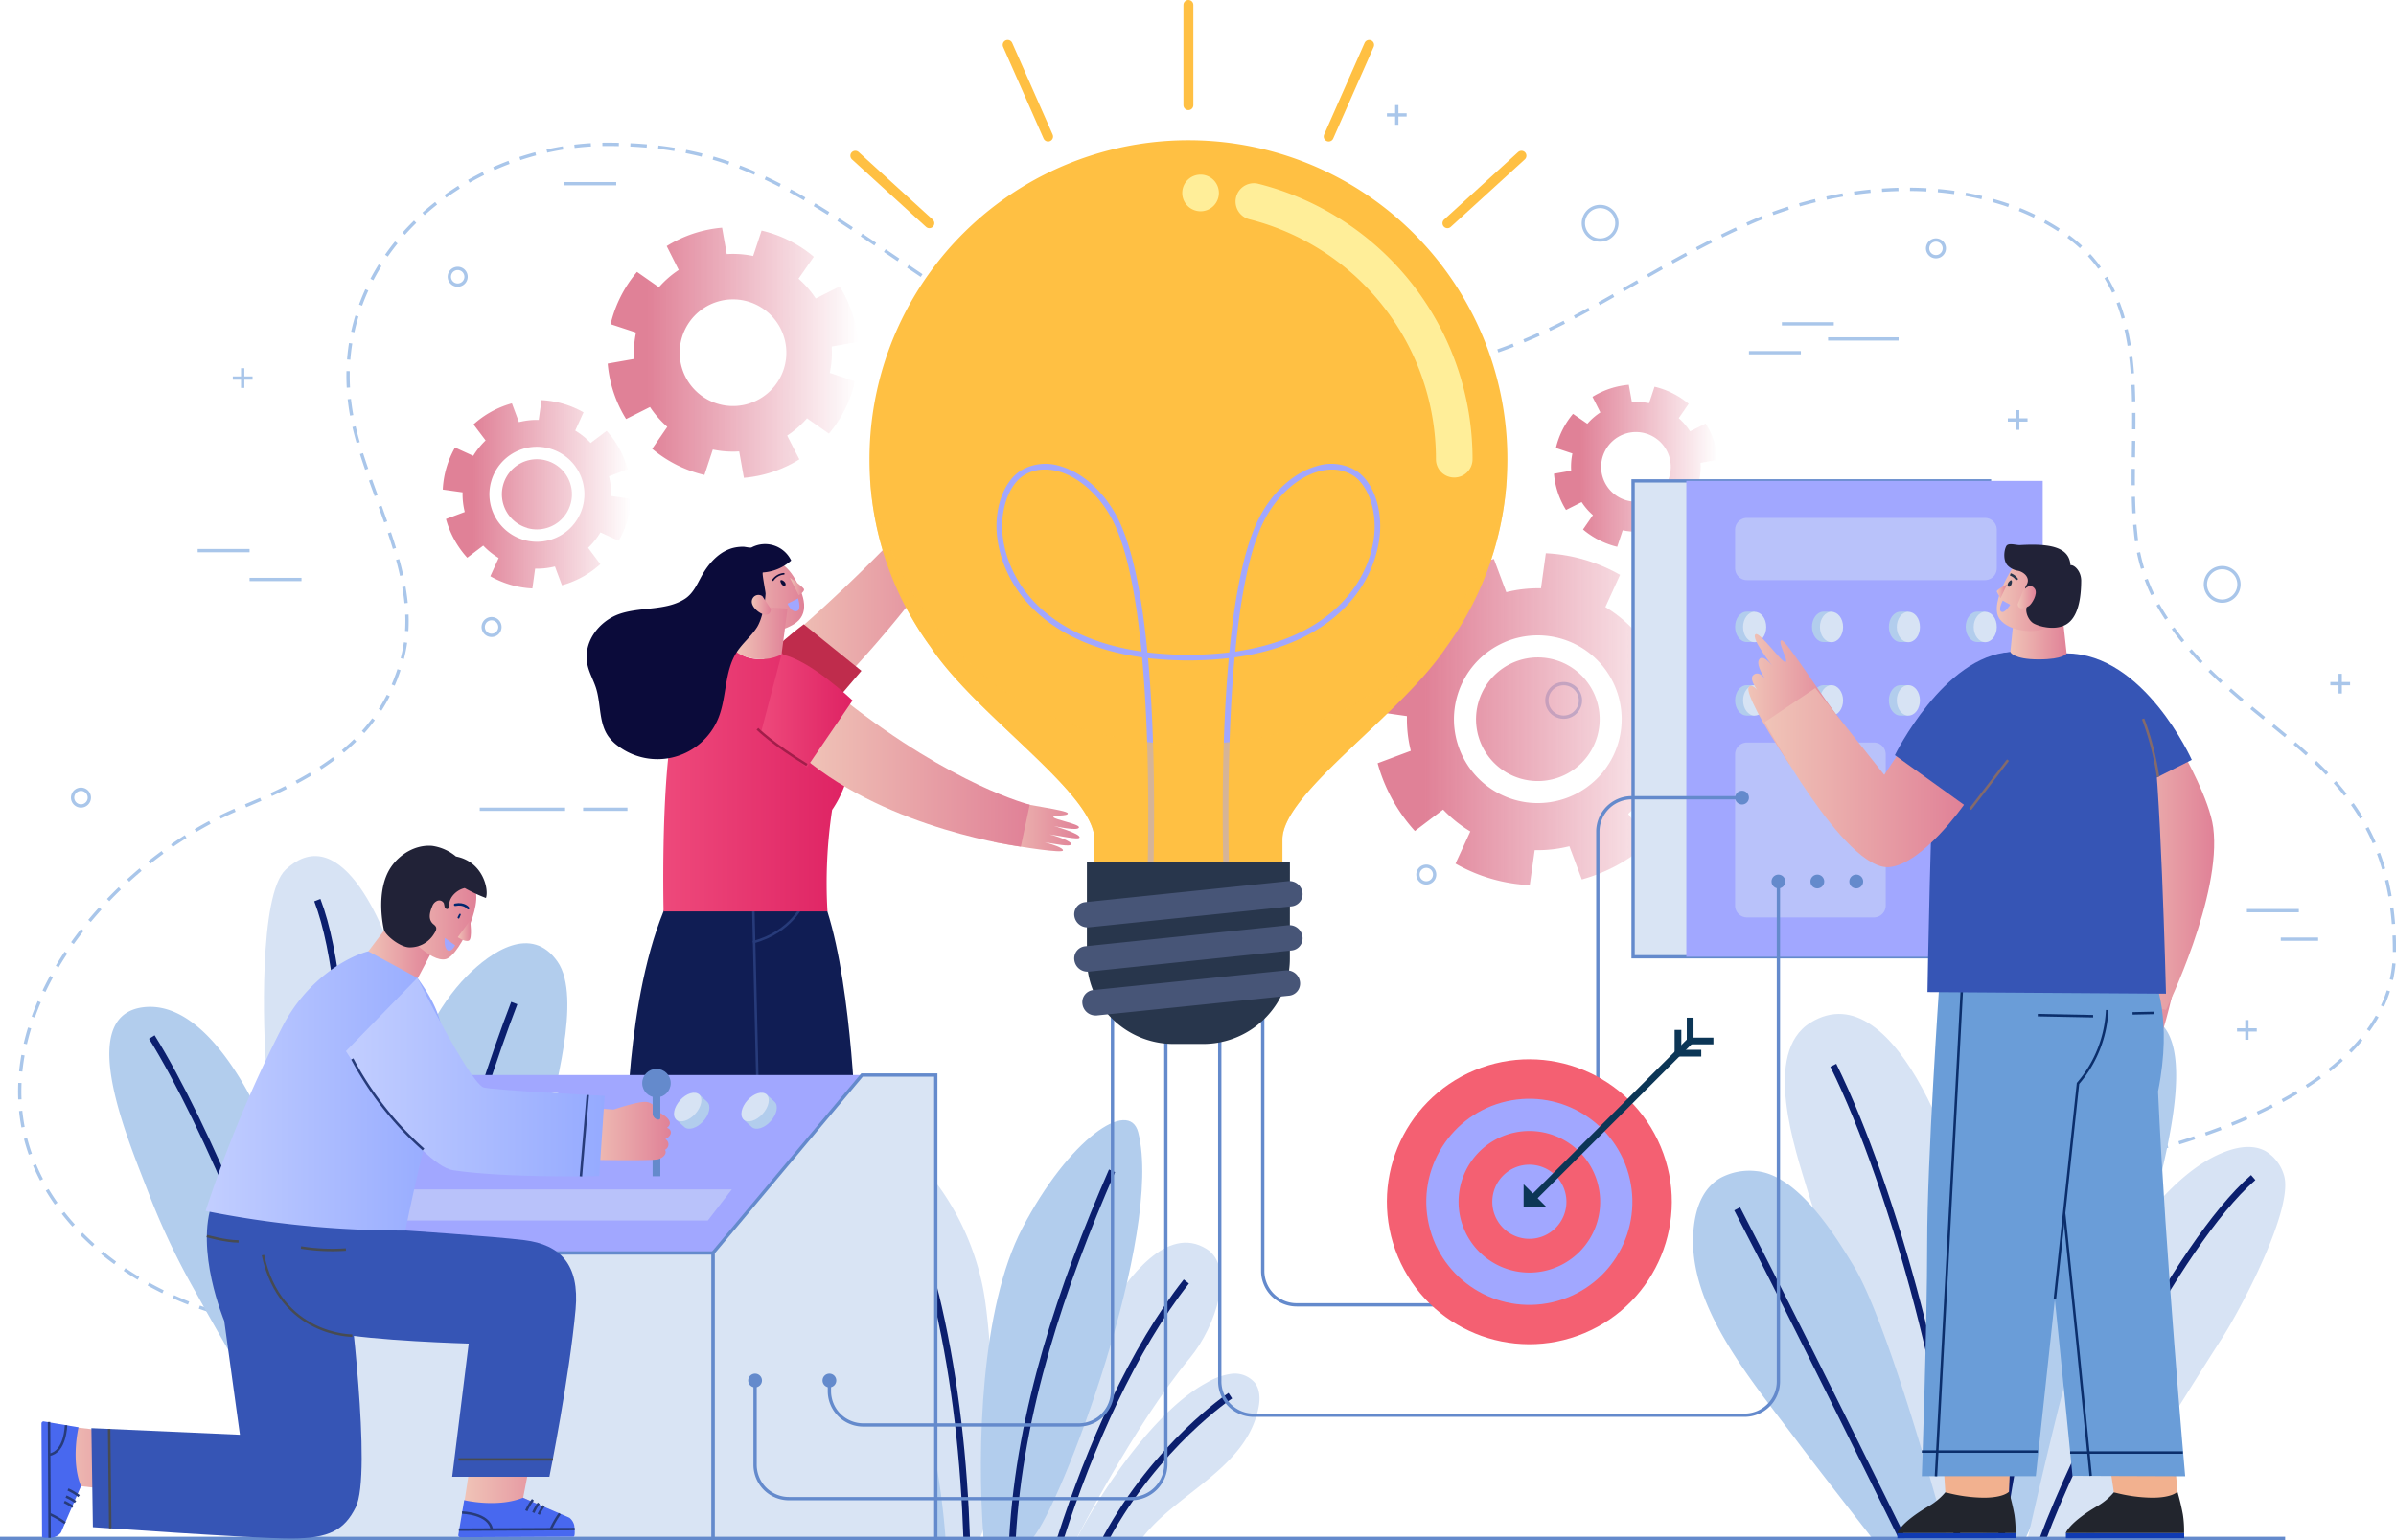 <svg xmlns="http://www.w3.org/2000/svg" xmlns:xlink="http://www.w3.org/1999/xlink" viewBox="0 0 725.96 466.66"><defs><style>.cls-1{isolation:isolate;}.cls-11,.cls-19,.cls-2,.cls-24,.cls-27,.cls-3,.cls-45,.cls-52,.cls-61,.cls-66,.cls-69,.cls-9{fill:none;}.cls-2,.cls-3{stroke:#a9c6ea;}.cls-11,.cls-19,.cls-2,.cls-24,.cls-27,.cls-3,.cls-32,.cls-52,.cls-61,.cls-66,.cls-69,.cls-9{stroke-miterlimit:10;}.cls-3{stroke-dasharray:4.99 3.49;}.cls-4{fill:url(#Gradiente_sem_nome_69);}.cls-5{fill:url(#Gradiente_sem_nome_69-2);}.cls-6{fill:url(#Gradiente_sem_nome_69-3);}.cls-7{fill:url(#Gradiente_sem_nome_69-4);}.cls-33,.cls-8{fill:#d7e3f4;}.cls-9{stroke:#0b1f6e;stroke-width:2px;}.cls-10{fill:#b2cded;}.cls-11,.cls-32{stroke:#648acc;}.cls-12{fill:url(#Gradiente_sem_nome_32);}.cls-13{fill:url(#Gradiente_sem_nome_32-2);}.cls-14{fill:#bf2c4c;}.cls-15{fill:url(#Gradiente_sem_nome_32-3);}.cls-16{fill:#28364c;}.cls-17{fill:url(#Gradiente_sem_nome_32-4);}.cls-18{fill:#101d54;}.cls-19{stroke:#273b7a;}.cls-19,.cls-24,.cls-45,.cls-52,.cls-61,.cls-66,.cls-69{stroke-width:0.75px;}.cls-20{fill:url(#Gradiente_sem_nome_32-5);}.cls-21{fill:url(#linear-gradient);}.cls-22{fill:url(#Gradiente_sem_nome_32-6);}.cls-23,.cls-25,.cls-29,.cls-30{fill-rule:evenodd;}.cls-23{fill:url(#linear-gradient-2);}.cls-24{stroke:#a31d4a;}.cls-25{fill:url(#Gradiente_sem_nome_32-7);}.cls-26{fill:#0b0b3a;}.cls-27{stroke:#0b0b3a;stroke-width:0.5px;}.cls-27,.cls-38,.cls-45{stroke-linecap:round;}.cls-28{fill:#a1a7ff;}.cls-29{fill:url(#Gradiente_sem_nome_32-8);}.cls-30{fill:url(#Gradiente_sem_nome_32-9);}.cls-31{fill:url(#Gradiente_sem_nome_32-10);}.cls-32{fill:#d9e4f4;}.cls-33{opacity:0.45;}.cls-34{fill:#ffc043;}.cls-35{fill:#fe9;}.cls-36{opacity:0.55;mix-blend-mode:multiply;}.cls-37{fill:#475577;}.cls-38{fill:#ffcd5c;stroke:#ffc043;stroke-width:3px;}.cls-38,.cls-45{stroke-linejoin:round;}.cls-39{fill:#648acc;}.cls-40{fill:#f46072;}.cls-41{fill:#0c3656;}.cls-42{fill:url(#Gradiente_sem_nome_32-11);}.cls-43{fill:url(#Gradiente_sem_nome_32-12);}.cls-44{fill:#00276f;}.cls-45{stroke:#00276f;}.cls-46{fill:#212237;}.cls-47{fill:url(#Gradiente_sem_nome_32-13);}.cls-48{fill:url(#Gradiente_sem_nome_32-14);}.cls-49{fill:#4868ef;}.cls-50{fill:url(#Gradiente_sem_nome_32-15);}.cls-51{fill:#3655b5;}.cls-52{stroke:#474b51;}.cls-53{fill:url(#Gradiente_sem_nome_32-16);}.cls-54{fill:url(#linear-gradient-3);}.cls-55{fill:url(#linear-gradient-4);}.cls-56{fill:url(#Gradiente_sem_nome_32-17);}.cls-57{fill:url(#Gradiente_sem_nome_32-18);}.cls-58{fill:url(#Gradiente_sem_nome_32-19);}.cls-59{fill:url(#Gradiente_sem_nome_32-20);}.cls-60{fill:url(#Gradiente_sem_nome_32-21);}.cls-61{stroke:#28364c;}.cls-62{fill:#103bb2;}.cls-63{fill:#22252d;}.cls-64{fill:#f2b18f;}.cls-65{fill:#6a9dd8;}.cls-66{stroke:#0b2e6b;}.cls-67{fill:url(#Gradiente_sem_nome_32-22);}.cls-68{fill:url(#Gradiente_sem_nome_32-23);}.cls-69{stroke:#846a6a;}.cls-70{fill:url(#Gradiente_sem_nome_32-24);}</style><linearGradient id="Gradiente_sem_nome_69" x1="415.67" y1="217.94" x2="516.24" y2="217.94" gradientUnits="userSpaceOnUse"><stop offset="0.16" stop-color="#e08197"></stop><stop offset="1" stop-color="#e08197" stop-opacity="0"></stop></linearGradient><linearGradient id="Gradiente_sem_nome_69-2" x1="470.92" y1="141.48" x2="520.45" y2="141.48" xlink:href="#Gradiente_sem_nome_69"></linearGradient><linearGradient id="Gradiente_sem_nome_69-3" x1="184.18" y1="106.88" x2="259.98" y2="106.88" xlink:href="#Gradiente_sem_nome_69"></linearGradient><linearGradient id="Gradiente_sem_nome_69-4" x1="134.19" y1="149.77" x2="191.17" y2="149.77" xlink:href="#Gradiente_sem_nome_69"></linearGradient><linearGradient id="Gradiente_sem_nome_32" x1="279.44" y1="152.62" x2="301.18" y2="152.62" gradientUnits="userSpaceOnUse"><stop offset="0" stop-color="#f0c4b7"></stop><stop offset="1" stop-color="#e08197"></stop></linearGradient><linearGradient id="Gradiente_sem_nome_32-2" x1="236.36" y1="178.33" x2="295.28" y2="178.33" xlink:href="#Gradiente_sem_nome_32"></linearGradient><linearGradient id="Gradiente_sem_nome_32-3" x1="224.72" y1="396.35" x2="259.5" y2="396.35" xlink:href="#Gradiente_sem_nome_32"></linearGradient><linearGradient id="Gradiente_sem_nome_32-4" x1="186" y1="396.17" x2="233.56" y2="396.17" xlink:href="#Gradiente_sem_nome_32"></linearGradient><linearGradient id="Gradiente_sem_nome_32-5" x1="301.13" y1="250.19" x2="327.11" y2="250.19" xlink:href="#Gradiente_sem_nome_32"></linearGradient><linearGradient id="linear-gradient" x1="200.96" y1="236.47" x2="257.52" y2="236.47" gradientUnits="userSpaceOnUse"><stop offset="0" stop-color="#ee497b"></stop><stop offset="1" stop-color="#de2263"></stop></linearGradient><linearGradient id="Gradiente_sem_nome_32-6" x1="243.5" y1="234.39" x2="312.03" y2="234.39" xlink:href="#Gradiente_sem_nome_32"></linearGradient><linearGradient id="linear-gradient-2" x1="230.66" y1="215.43" x2="258.31" y2="215.43" xlink:href="#linear-gradient"></linearGradient><linearGradient id="Gradiente_sem_nome_32-7" x1="220.98" y1="179.99" x2="243.65" y2="179.99" xlink:href="#Gradiente_sem_nome_32"></linearGradient><linearGradient id="Gradiente_sem_nome_32-8" x1="223.21" y1="191.65" x2="238.61" y2="191.65" xlink:href="#Gradiente_sem_nome_32"></linearGradient><linearGradient id="Gradiente_sem_nome_32-9" x1="239.33" y1="177.73" x2="243.62" y2="177.73" xlink:href="#Gradiente_sem_nome_32"></linearGradient><linearGradient id="Gradiente_sem_nome_32-10" x1="227.76" y1="183.28" x2="233.56" y2="183.28" xlink:href="#Gradiente_sem_nome_32"></linearGradient><linearGradient id="Gradiente_sem_nome_32-11" x1="111.08" y1="287.15" x2="131.46" y2="287.15" xlink:href="#Gradiente_sem_nome_32"></linearGradient><linearGradient id="Gradiente_sem_nome_32-12" x1="118.61" y1="276.61" x2="144.32" y2="276.61" xlink:href="#Gradiente_sem_nome_32"></linearGradient><linearGradient id="Gradiente_sem_nome_32-13" x1="138.71" y1="281.99" x2="142.7" y2="281.99" xlink:href="#Gradiente_sem_nome_32"></linearGradient><linearGradient id="Gradiente_sem_nome_32-14" x1="140.49" y1="444.73" x2="172.63" y2="444.73" xlink:href="#Gradiente_sem_nome_32"></linearGradient><linearGradient id="Gradiente_sem_nome_32-15" x1="15.64" y1="448.43" x2="51.15" y2="448.43" xlink:href="#Gradiente_sem_nome_32"></linearGradient><linearGradient id="Gradiente_sem_nome_32-16" x1="176.95" y1="342.73" x2="203.27" y2="342.73" xlink:href="#Gradiente_sem_nome_32"></linearGradient><linearGradient id="linear-gradient-3" x1="62.29" y1="330.56" x2="134.32" y2="330.56" gradientUnits="userSpaceOnUse"><stop offset="0" stop-color="#c2ceff"></stop><stop offset="1" stop-color="#95aaff"></stop></linearGradient><linearGradient id="linear-gradient-4" x1="104.81" y1="326.39" x2="183.2" y2="326.39" xlink:href="#linear-gradient-3"></linearGradient><linearGradient id="Gradiente_sem_nome_32-17" x1="642.81" y1="306.05" x2="659.65" y2="306.05" xlink:href="#Gradiente_sem_nome_32"></linearGradient><linearGradient id="Gradiente_sem_nome_32-18" x1="640.14" y1="267.44" x2="670.88" y2="267.44" xlink:href="#Gradiente_sem_nome_32"></linearGradient><linearGradient id="Gradiente_sem_nome_32-19" x1="609.02" y1="193.49" x2="626.33" y2="193.49" xlink:href="#Gradiente_sem_nome_32"></linearGradient><linearGradient id="Gradiente_sem_nome_32-20" x1="605.01" y1="180.07" x2="625.3" y2="180.07" xlink:href="#Gradiente_sem_nome_32"></linearGradient><linearGradient id="Gradiente_sem_nome_32-21" x1="611.33" y1="180.97" x2="616.83" y2="180.97" xlink:href="#Gradiente_sem_nome_32"></linearGradient><linearGradient id="Gradiente_sem_nome_32-22" x1="529.7" y1="211.79" x2="558.43" y2="211.79" xlink:href="#Gradiente_sem_nome_32"></linearGradient><linearGradient id="Gradiente_sem_nome_32-23" x1="534.71" y1="235.64" x2="595.14" y2="235.64" xlink:href="#Gradiente_sem_nome_32"></linearGradient><linearGradient id="Gradiente_sem_nome_32-24" x1="605.01" y1="179.2" x2="608.1" y2="179.2" xlink:href="#Gradiente_sem_nome_32"></linearGradient></defs><title>Customization, Personalization &amp;amp; Flexibility</title><g class="cls-1"><g id="Layer_1" data-name="Layer 1"><path class="cls-2" d="M70.91,399.25c-.8-.19-1.61-.4-2.42-.62"></path><path class="cls-3" d="M65.14,397.66C48.32,392.52,32,382.93,20.76,369.57c-39.13-46.5,6.73-106.09,52.36-124.86,22.25-9.15,42.31-20.08,48.85-45.46,6.26-24.27-10.88-49.64-15.3-72.8-8.9-46.63,33-82.7,77.27-82.7,40.78,0,59.13,15.53,99.59,42.64,30.59,20.49,88,32.51,132.14,28.17,52.54-5.15,72.36-28.17,114.24-46.91,28.82-12.89,69-15.65,96,3.46,28.8,20.42,17.86,60.4,21.14,90.25a55.36,55.36,0,0,0,6.52,21.44c23.6,41.65,71.93,43.79,71.93,105.45,0,44.65-71.52,62.24-109.74,68"></path><path class="cls-2" d="M614,356.47c-.84.13-1.67.24-2.47.35"></path><line class="cls-2" x1="59.89" y1="166.85" x2="75.62" y2="166.85"></line><line class="cls-2" x1="75.62" y1="175.59" x2="91.35" y2="175.59"></line><line class="cls-2" x1="539.89" y1="98.13" x2="555.62" y2="98.13"></line><line class="cls-2" x1="529.91" y1="106.88" x2="545.64" y2="106.88"></line><line class="cls-2" x1="553.88" y1="102.71" x2="575.25" y2="102.71"></line><line class="cls-2" x1="691.05" y1="284.58" x2="702.37" y2="284.58"></line><line class="cls-2" x1="680.79" y1="275.94" x2="696.52" y2="275.94"></line><line class="cls-2" x1="170.98" y1="55.67" x2="186.71" y2="55.67"></line><line class="cls-2" x1="145.36" y1="245.22" x2="171.22" y2="245.22"></line><line class="cls-2" x1="176.68" y1="245.22" x2="190.11" y2="245.22"></line><path class="cls-2" d="M478.85,212.23a5.08,5.08,0,1,1-5.08-5.07A5.07,5.07,0,0,1,478.85,212.23Z"></path><path class="cls-2" d="M678.38,177.1A5.08,5.08,0,1,1,673.3,172,5.08,5.08,0,0,1,678.38,177.1Z"></path><path class="cls-2" d="M489.9,67.65a5.08,5.08,0,1,1-5.07-5.07A5.07,5.07,0,0,1,489.9,67.65Z"></path><path class="cls-2" d="M589.1,75.26a2.53,2.53,0,1,1-2.53-2.53A2.52,2.52,0,0,1,589.1,75.26Z"></path><path class="cls-2" d="M434.68,265a2.53,2.53,0,1,1-2.52-2.52A2.52,2.52,0,0,1,434.68,265Z"></path><path class="cls-2" d="M141.21,83.86a2.53,2.53,0,1,1-2.53-2.52A2.53,2.53,0,0,1,141.21,83.86Z"></path><path class="cls-2" d="M27.06,241.69a2.53,2.53,0,1,1-2.53-2.53A2.52,2.52,0,0,1,27.06,241.69Z"></path><path class="cls-2" d="M151.47,190a2.53,2.53,0,1,1-2.53-2.53A2.53,2.53,0,0,1,151.47,190Z"></path><line class="cls-2" x1="73.53" y1="111.58" x2="73.53" y2="117.55"></line><line class="cls-2" x1="76.52" y1="114.56" x2="70.54" y2="114.56"></line><line class="cls-2" x1="423.21" y1="31.84" x2="423.21" y2="37.81"></line><line class="cls-2" x1="426.2" y1="34.82" x2="420.22" y2="34.82"></line><line class="cls-2" x1="611.33" y1="124.28" x2="611.33" y2="130.25"></line><line class="cls-2" x1="614.32" y1="127.26" x2="608.35" y2="127.26"></line><line class="cls-2" x1="709.06" y1="204.17" x2="709.06" y2="210.15"></line><line class="cls-2" x1="712.05" y1="207.16" x2="706.07" y2="207.16"></line><line class="cls-2" x1="680.79" y1="309.09" x2="680.79" y2="315.07"></line><line class="cls-2" x1="683.78" y1="312.08" x2="677.8" y2="312.08"></line><path class="cls-4" d="M509.7,242.85a50.21,50.21,0,0,0,6.54-22.5l-10.62-1.47a39.65,39.65,0,0,0-1.17-10.51l10.06-3.76a50.57,50.57,0,0,0-11.29-20.52l-8.56,6.47a39.34,39.34,0,0,0-8.25-6.61l4.45-9.76a50.22,50.22,0,0,0-22.49-6.54l-1.47,10.62a40,40,0,0,0-10.51,1.17l-3.76-10.06a50.67,50.67,0,0,0-20.53,11.29l6.48,8.56a39.39,39.39,0,0,0-6.62,8.25L422.2,193a50.37,50.37,0,0,0-6.53,22.49L426.29,217a39.16,39.16,0,0,0,1.17,10.51l-10.06,3.76a50.55,50.55,0,0,0,11.29,20.53l8.56-6.48a39.33,39.33,0,0,0,8.24,6.62L441,261.69a50.37,50.37,0,0,0,22.5,6.53L465,257.6a39.25,39.25,0,0,0,10.51-1.17l3.76,10.06a50.65,50.65,0,0,0,20.53-11.28l-6.48-8.57A39.65,39.65,0,0,0,500,238.4Zm-50.84-.51A25.41,25.41,0,1,1,490.35,225,25.41,25.41,0,0,1,458.86,242.34Zm1.87-6.41a18.73,18.73,0,1,1,23.21-12.76A18.73,18.73,0,0,1,460.73,235.93Z"></path><path class="cls-5" d="M520.45,139.33a24.58,24.58,0,0,0-3.65-11l-4.73,2.38a19.64,19.64,0,0,0-3.42-4l3-4.34a25,25,0,0,0-10.34-5.18l-1.66,5a19.25,19.25,0,0,0-5.21-.37l-.93-5.22a24.91,24.91,0,0,0-11,3.65l2.38,4.73a19.35,19.35,0,0,0-3.94,3.43l-4.35-3a25,25,0,0,0-5.18,10.34l5,1.67a19.66,19.66,0,0,0-.37,5.21l-5.22.92a25.13,25.13,0,0,0,1.18,5.71,24.73,24.73,0,0,0,2.48,5.27l4.73-2.38a19,19,0,0,0,3.42,3.94l-3,4.35A25.11,25.11,0,0,0,490,165.69l1.66-5a19.26,19.26,0,0,0,5.21.38l.92,5.21a24.49,24.49,0,0,0,5.71-1.18,24.23,24.23,0,0,0,5.27-2.47l-2.38-4.73a19.31,19.31,0,0,0,3.94-3.42l4.35,3a25,25,0,0,0,5.18-10.34l-5-1.66a19.28,19.28,0,0,0,.38-5.21ZM499,151.49a10.55,10.55,0,1,1,6.69-13.35A10.56,10.56,0,0,1,499,151.49Z"></path><path class="cls-6" d="M260,103.6a37.9,37.9,0,0,0-5.59-16.8l-7.24,3.65a29.75,29.75,0,0,0-5.23-6l4.64-6.65a38.09,38.09,0,0,0-15.83-7.93l-2.55,7.7a29.83,29.83,0,0,0-8-.57l-1.42-8A37.92,37.92,0,0,0,202,74.57l3.64,7.24a30,30,0,0,0-6,5.23L193,82.4A38.19,38.19,0,0,0,185,98.23l7.7,2.54a29.9,29.9,0,0,0-.58,8l-8,1.41a38.06,38.06,0,0,0,5.58,16.8l7.24-3.64a30.33,30.33,0,0,0,5.24,6L197.6,136a38.19,38.19,0,0,0,15.83,7.92l2.54-7.7a29.86,29.86,0,0,0,8,.57l1.42,8a37.9,37.9,0,0,0,16.8-5.59L238.51,132a30.11,30.11,0,0,0,6-5.24l6.65,4.64a38.33,38.33,0,0,0,7.93-15.83L251.42,113a29.45,29.45,0,0,0,.58-8Zm-32.8,18.61a16.16,16.16,0,1,1,10.23-20.43A16.15,16.15,0,0,1,227.18,122.21Z"></path><path class="cls-7" d="M187.46,163.88a28.58,28.58,0,0,0,2.61-6.15,29.1,29.1,0,0,0,1.1-6.59l-6-.83a22.39,22.39,0,0,0-.66-6l5.69-2.12a28.65,28.65,0,0,0-6.39-11.63l-4.85,3.67a22.1,22.1,0,0,0-4.67-3.75l2.52-5.53a28.54,28.54,0,0,0-12.74-3.7l-.84,6a22.32,22.32,0,0,0-6,.67l-2.13-5.7a28.65,28.65,0,0,0-11.63,6.39l3.67,4.85a22.75,22.75,0,0,0-3.75,4.67l-5.52-2.52a28.38,28.38,0,0,0-3.71,12.74l6,.84a22.27,22.27,0,0,0,.66,5.95l-5.69,2.13A28.65,28.65,0,0,0,141.57,169l4.85-3.67a22.42,22.42,0,0,0,4.67,3.75l-2.52,5.53a28.54,28.54,0,0,0,12.74,3.7l.83-6a22.39,22.39,0,0,0,6-.66l2.13,5.7a28.68,28.68,0,0,0,11.63-6.4L178.19,166a22.48,22.48,0,0,0,3.75-4.67Zm-28.8-.29a14.39,14.39,0,1,1,17.84-9.8A14.38,14.38,0,0,1,158.66,163.59Zm1.06-3.63a10.61,10.61,0,1,1,13.15-7.23A10.6,10.6,0,0,1,159.72,160Z"></path><path class="cls-8" d="M326.23,466.28c3.36-6.94,20.87-37.26,39.33-47.28a19.8,19.8,0,0,1,7.47-2.71A8,8,0,0,1,380.2,419c1.47,1.94,1.63,4.59,1.21,7-3.36,19-25,26.24-35.52,40.27"></path><path class="cls-8" d="M326.23,466.16s17.37-34.29,34.33-54.71c8-9.67,13.54-27.58,5.1-32.95-12.22-7.76-24.22,9.53-29.72,18.12-8.31,13-14.43,27.36-19.15,42-.68,2.12-6.91,27.54-7,27.54h16.48Z"></path><path class="cls-9" d="M359.45,388.32c-16,20.25-29.31,50.23-38.14,77.84"></path><path class="cls-10" d="M289.8,466.16s-2-52.76-25.36-77.15c-6.3-6.59-16.64-13.44-25.13-15.31-11-2.44-10.7,10.5-8.71,18.88,2.58,10.86,11.46,17.63,17.86,25.72,11.77,14.88,18.8,24.7,27.4,47.86"></path><path class="cls-8" d="M296.82,466.16c6.3-11.53,4.09-60.83.93-76.28a78.94,78.94,0,0,0-12.87-29.78c-5.59-7.76-22.28-24.88-32.1-17.93-5.68,4,2.92,18.52,5.19,22.87a247.92,247.92,0,0,1,17.76,44.71c5.28,17.95,9.27,36.82,10.7,55.69,0,.24,0,.48.05.72"></path><path class="cls-10" d="M298,466.16c-2.07-27.61-.74-70,11.7-93.91,14.12-27.14,32.51-39.67,35.18-29.09,7.75,30.68-23.33,113.18-32.08,123"></path><path class="cls-9" d="M236.23,382.51c25.12,17.51,42.45,50.67,45.68,83.65"></path><path class="cls-9" d="M261.93,351c12.34,11,18.62,28.26,22.41,44.95,5.23,23,7.74,46.55,8.56,70.23"></path><path class="cls-9" d="M336.93,354.77c-15.2,34.91-28,72.62-30.16,111.39"></path><path class="cls-9" d="M372.77,422.91s-22.2,14.75-37.7,43.25"></path><path class="cls-10" d="M600,466.07c3.3-43.6-.38-86.37,16.23-127.69,4.72-11.73,15.46-30.22,30.32-30.86,22.94-1,8.89,45.13,4.74,62.38a258.07,258.07,0,0,1-10.8,32.74c-7.35,18.81-18.39,45.11-26.73,63.43"></path><path class="cls-8" d="M588.08,466.07c-7.23-18.48-14.3-37-21.44-55.54-6.34-16.42-13.72-32.48-18.84-49.35-3.9-12.84-14-42.27.78-51.32,26.26-16.1,47.25,46.23,50,68.36,3.65,29.18,2.86,58.52,3.3,87.85"></path><path class="cls-10" d="M567.21,466.07s-15.35-19.6-22.27-28.8c-15.47-20.53-34.53-42.84-31.68-65.93.65-5.31,2.6-11.22,7.94-14.37a18.58,18.58,0,0,1,11-2.1c12.57,1.2,23.82,19.45,29.48,28.8,11.07,18.32,28.21,82.4,28.21,82.4"></path><path class="cls-9" d="M555.47,322.79c18.73,37.88,37,108,37.46,143.28"></path><path class="cls-9" d="M526.34,366.3c16.49,31.66,50,99.77,50,99.77"></path><path class="cls-9" d="M645.58,317.55c-13.45,30-31.88,95-39.3,148.61"></path><path class="cls-8" d="M614.4,466.07s7.67-34.17,13-53.57c5.78-21.09,24.67-53.38,44.52-62.55,4.57-2.11,10.08-3.56,14.5-1.15a12.6,12.6,0,0,1,5.54,7.12c3.37,9.87-13.16,41-18.84,49.77C662,422.82,646,450,633.37,466.07"></path><path class="cls-9" d="M682.7,356.82c-23.47,20.38-54.87,85.36-63.65,109.25"></path><path class="cls-10" d="M105.06,444.81c-3-15.93-7.94-47.53-11.68-66.93-1.81-9.38-7-20.84-10.37-29.74-6.06-16.25-20.72-44.48-38.9-43-22.55,1.87-4.32,42.41,1.42,57.72a222,222,0,0,0,13.75,28.69c9,16.35,22.37,39.11,32.31,54.89"></path><path class="cls-10" d="M118.08,427.61c-5.51-14.39-4-32.69-4-47.93,0-27.42,9.55-66,27.41-83.95,7.35-7.42,19.53-15.66,27.44-4.33,7.49,10.74-1.17,39.92-3.9,52.46-5.34,24.55-30.93,70-38.33,93.8"></path><path class="cls-9" d="M155.82,303.94c-12.68,32.9-29.74,92.94-34.09,127.93"></path><path class="cls-9" d="M46,314.24C62.1,340.1,85.66,395.49,98.13,443.7"></path><path class="cls-8" d="M105.7,410c6.76-11.07,14.79-47,16.62-59.84,2.57-18.06,2.85-37.14-1.62-54.93-3-12-16.82-47.9-34.15-31.71-8.13,7.6-6.83,49-5.86,60.13,1.89,21.73,13.15,60.63,17,82.09"></path><path class="cls-9" d="M96.15,272.75c11.89,31,8.88,108,5.16,134.88"></path><line class="cls-11" y1="466.16" x2="692.38" y2="466.16"></line><path class="cls-12" d="M279.44,154.42c3.39-3.34,11.6-14.62,12.53-14.34s-1.9,4.28-1.09,4.37,5.59-5.79,6.45-5.26c1.16.71-4.06,6.46-4.06,6.46s6-6,6.86-5.1c.59.65-3.8,5.45-5.25,7.49,1.85-2,5.24-4.93,5.83-4.25s-2.33,4-4.43,6.69c1.47-1.55,4.29-4.22,4.87-3.61s-6.49,11.36-13,19.21"></path><path class="cls-13" d="M236.36,195.63a486.6,486.6,0,0,0,48.11-47.09l10.81,7.22s-18.15,28.14-41.9,52.35"></path><path class="cls-14" d="M227.76,203.86c6-7.47,15.77-14.69,15.77-14.69L261,203.27l-15.31,17.95"></path><path class="cls-15" d="M257.8,331.77l-9.23,121.59,10.93,6.95s-30,1.56-31,.58,1.23-7.72,1.23-7.72l-5-121.69Z"></path><path class="cls-16" d="M233.28,460.81l-4.47-4.4.63-2.31,6.87,6.72h3.31l11.65-5.75L263.92,463a1.71,1.71,0,0,1-.91,3.16l-17-.06-5.42-3.77H239l0,3.75L228,466l0-5.24Z"></path><path class="cls-17" d="M233.56,331.13,206.33,453.36l10.92,6.95s-30,1.56-31,.58,1.23-7.72,1.23-7.72l8-122Z"></path><path class="cls-16" d="M191,460.81l-4.47-4.4.63-2.31,6.88,6.72h3.3L209,455.08,221.68,463a1.71,1.71,0,0,1-.92,3.16l-17-.06-5.43-3.77h-1.54v3.75l-11.08,0,0-5.24Z"></path><path class="cls-18" d="M204.93,268.07c-15,26.37-15,75.42-15,75.42h69.45s-1-43.08-8.71-67.36Z"></path><line class="cls-19" x1="228.13" y1="270.44" x2="229.86" y2="343.49"></line><path class="cls-19" d="M243.5,273.51s-3.51,8.9-15.37,12"></path><path class="cls-20" d="M304.9,242.44c4.57,1.33,18.42,3,18.63,4s-4.67.42-4.35,1.17,7.78,2.06,7.74,3.07c-.06,1.36-7.62-.4-7.62-.4s8.18,2.34,7.79,3.51c-.27.83-6.61-.67-9.1-.94,2.67.63,6.86,2.17,6.55,3s-4.63-.08-8-.62c2.07.53,5.77,1.7,5.52,2.5s-10.93-.73-20.94-2.56"></path><path class="cls-21" d="M223.21,196.81s1.14,2.94,7.37,2.94c4.36,0,6-2.28,6-2.28s1.6,1.43,18.76,23.95c3.63,4.77,2.85,15.05-3.22,24a148.81,148.81,0,0,0-1.41,30.76H201.05s-.86-35.67,2.57-55.13A33,33,0,0,1,223.21,196.81Z"></path><path class="cls-22" d="M256,212.23c33.08,26,56,31.6,56,31.6l-2.69,12.72s-39.74-5-65.84-27"></path><path class="cls-23" d="M236.79,198.32c8.49,1.43,21.52,13.93,21.52,13.93l-13.83,20.29s-5.87-4.06-13.82-10.9"></path><path class="cls-24" d="M244.48,231.78c-10.35-6.31-15-10.93-15-10.93"></path><path class="cls-25" d="M240.5,174.82c3.45,5.71,4.88,11.41,0,14.34s-12.61,4.38-17.56-3.74c-3.46-5.7-2.33-12.71,2.51-15.63S237.05,169.12,240.5,174.82Z"></path><path class="cls-26" d="M236.48,176.28c.16.58.62,1.26,1.19,1.24a.34.34,0,0,0,.33-.25C238.34,176.28,236.15,175.07,236.48,176.28Z"></path><path class="cls-27" d="M234.19,175.79a4.47,4.47,0,0,1,3.28-1.91"></path><path class="cls-28" d="M241.81,181.33l-3.2,1.6s1.13,2.76,2.86,2.24C242.92,184.74,241.81,181.33,241.81,181.33Z"></path><path class="cls-29" d="M236.79,198.32a13.64,13.64,0,0,1-6.21,1.43c-5-.13-7.37-2.12-7.37-2.12l3.29-14.08,12.11.88Z"></path><path class="cls-30" d="M239.33,175.08s4.14,2.77,4.28,3.51-1.6,1.8-1.6,1.8"></path><path class="cls-26" d="M227.76,165.86c-.45.23-2-.19-2.55-.19a13.24,13.24,0,0,0-2.35.2c-4.61.84-8.05,4.66-10.23,8.58-1.42,2.58-2.62,5.45-5.22,7.08-5.7,3.6-13.19,2.31-19.58,4.46s-11.48,8.79-9.74,15.83c.57,2.31,1.78,4.41,2.5,6.67,1.52,4.84.81,10.46,3.71,14.62a13,13,0,0,0,2.87,2.87,19.89,19.89,0,0,0,30.5-8.43c2.58-6.44,1.77-14.1,5.54-19.92,1.75-2.72,4.38-4.8,6.13-7.52,1.59-2.5,2.43-7.19,2.62-10.19,0-.69-1.19-6.45-.82-6.45a14.17,14.17,0,0,0,8.58-3.62A8.76,8.76,0,0,0,227.76,165.86Z"></path><path class="cls-31" d="M231,180.68a2,2,0,0,0-2.87.5c-1.47,2.2,2.07,5,3.78,5.11s1.67-1.73,1.67-1.73"></path><rect class="cls-32" x="494.81" y="145.72" width="107.98" height="144.2"></rect><rect class="cls-28" x="510.94" y="145.72" width="107.98" height="144.2"></rect><path class="cls-33" d="M529.32,156.94h72.09a3.59,3.59,0,0,1,3.59,3.59V172.2a3.59,3.59,0,0,1-3.59,3.59H529.32a3.6,3.6,0,0,1-3.6-3.6V160.54A3.6,3.6,0,0,1,529.32,156.94Z"></path><path class="cls-33" d="M529.32,225h38.44a3.59,3.59,0,0,1,3.59,3.59v45.8a3.6,3.6,0,0,1-3.6,3.6H529.32a3.6,3.6,0,0,1-3.6-3.6v-45.8A3.6,3.6,0,0,1,529.32,225Z"></path><path class="cls-10" d="M531.64,194.55h-2.41c-1.93,0-3.51-2.06-3.51-4.6s1.58-4.6,3.51-4.6h2.41Z"></path><path class="cls-8" d="M535.15,190c0,2.54-1.57,4.6-3.51,4.6s-3.51-2.06-3.51-4.6,1.57-4.6,3.51-4.6S535.15,187.4,535.15,190Z"></path><path class="cls-10" d="M554.92,194.55h-2.4c-1.94,0-3.51-2.06-3.51-4.6s1.57-4.6,3.51-4.6h2.4Z"></path><path class="cls-8" d="M558.43,190c0,2.54-1.57,4.6-3.51,4.6s-3.5-2.06-3.5-4.6,1.57-4.6,3.5-4.6S558.43,187.4,558.43,190Z"></path><path class="cls-10" d="M578.21,194.55h-2.4c-1.94,0-3.51-2.06-3.51-4.6s1.57-4.6,3.51-4.6h2.4Z"></path><path class="cls-8" d="M581.72,190c0,2.54-1.57,4.6-3.51,4.6s-3.51-2.06-3.51-4.6,1.57-4.6,3.51-4.6S581.72,187.4,581.72,190Z"></path><path class="cls-10" d="M601.5,194.55h-2.41c-1.94,0-3.51-2.06-3.51-4.6s1.57-4.6,3.51-4.6h2.41Z"></path><path class="cls-8" d="M605,190c0,2.54-1.57,4.6-3.51,4.6S598,192.49,598,190s1.57-4.6,3.51-4.6S605,187.4,605,190Z"></path><path class="cls-10" d="M531.64,216.84h-2.41c-1.93,0-3.51-2.06-3.51-4.61s1.58-4.6,3.51-4.6h2.41Z"></path><path class="cls-8" d="M535.15,212.23c0,2.55-1.57,4.61-3.51,4.61s-3.51-2.06-3.51-4.61,1.57-4.6,3.51-4.6S535.15,209.69,535.15,212.23Z"></path><path class="cls-10" d="M554.92,216.84h-2.4c-1.94,0-3.51-2.06-3.51-4.61s1.57-4.6,3.51-4.6h2.4Z"></path><path class="cls-8" d="M558.43,212.23c0,2.55-1.57,4.61-3.51,4.61s-3.5-2.06-3.5-4.61,1.57-4.6,3.5-4.6S558.43,209.69,558.43,212.23Z"></path><path class="cls-10" d="M578.21,216.84h-2.4c-1.94,0-3.51-2.06-3.51-4.61s1.57-4.6,3.51-4.6h2.4Z"></path><path class="cls-8" d="M581.72,212.23c0,2.55-1.57,4.61-3.51,4.61s-3.51-2.06-3.51-4.61,1.57-4.6,3.51-4.6S581.72,209.69,581.72,212.23Z"></path><path class="cls-10" d="M601.5,216.84h-2.41c-1.94,0-3.51-2.06-3.51-4.61s1.57-4.6,3.51-4.6h2.41Z"></path><path class="cls-8" d="M605,212.23c0,2.55-1.57,4.61-3.51,4.61s-3.51-2.06-3.51-4.61,1.57-4.6,3.51-4.6S605,209.69,605,212.23Z"></path><polygon class="cls-28" points="84.79 466.16 268.03 466.16 268.03 325.75 130.9 325.75 84.79 379.67 84.79 466.16"></polygon><polygon class="cls-32" points="216.01 466.16 283.53 466.16 283.53 325.75 261.19 325.75 216.01 379.67 216.01 466.16"></polygon><rect class="cls-32" x="84.79" y="379.67" width="131.23" height="86.49" transform="translate(300.8 845.83) rotate(180)"></rect><path class="cls-10" d="M227.75,341.49c1.26,1.15,3.83.38,5.74-1.73s2.45-4.74,1.2-5.89l-2.61-2.38-6.93,7.62Z"></path><path class="cls-8" d="M225.32,339.26c1.25,1.15,3.82.38,5.74-1.73s2.44-4.74,1.19-5.89-3.83-.38-5.74,1.73S224.06,338.11,225.32,339.26Z"></path><path class="cls-10" d="M207.33,341.49c1.25,1.15,3.82.38,5.74-1.73s2.44-4.74,1.19-5.89l-2.6-2.38-6.94,7.62Z"></path><path class="cls-8" d="M204.89,339.26c1.25,1.15,3.82.38,5.74-1.73s2.45-4.74,1.19-5.89-3.83-.38-5.74,1.73S203.63,338.11,204.89,339.26Z"></path><path class="cls-10" d="M165.28,341.49c1.26,1.15,3.83.38,5.74-1.73s2.45-4.74,1.19-5.89l-2.6-2.38-6.93,7.62Z"></path><path class="cls-8" d="M162.84,339.26c1.26,1.15,3.83.38,5.74-1.73s2.45-4.74,1.19-5.89-3.82-.38-5.74,1.73S161.59,338.11,162.84,339.26Z"></path><path class="cls-10" d="M143.62,341.49c1.26,1.15,3.83.38,5.74-1.73s2.45-4.74,1.19-5.89l-2.6-2.38L141,339.11Z"></path><path class="cls-8" d="M141.18,339.26c1.26,1.15,3.83.38,5.74-1.73s2.45-4.74,1.2-5.89-3.83-.38-5.74,1.73S139.93,338.11,141.18,339.26Z"></path><polygon class="cls-33" points="214.45 369.84 221.73 360.41 110.85 360.41 102.52 369.84 214.45 369.84"></polygon><path class="cls-11" d="M337.07,304.24V421.51a10.27,10.27,0,0,1-10.27,10.27H261.57a10.27,10.27,0,0,1-10.27-10.27v-3.36"></path><path class="cls-11" d="M353.24,309.63v134a10.48,10.48,0,0,1-10.47,10.48H239.05a10.27,10.27,0,0,1-10.27-10.27V418.15"></path><path class="cls-11" d="M382.59,307.38v77.73a10.27,10.27,0,0,0,10.27,10.27h81a10.27,10.27,0,0,0,10.27-10.27V252a10.27,10.27,0,0,1,10.27-10.27h33.41"></path><path class="cls-11" d="M369.57,309.63V418.56a10.26,10.26,0,0,0,10.27,10.27H528.57a10.26,10.26,0,0,0,10.27-10.27V267.11"></path><path class="cls-34" d="M263.44,139.16a96.64,96.64,0,1,1,174.74,56.9h0c-13.8,20.79-49.64,44.25-49.64,58.31v16.07a5.8,5.8,0,0,1-5.8,5.8H337.41a5.81,5.81,0,0,1-5.81-5.8V254.37c0-14.06-35.84-37.52-49.63-58.31h0A96.18,96.18,0,0,1,263.44,139.16Z"></path><path class="cls-28" d="M371.05,274.64c-.12-2.42-1.85-41.21,1.26-75.21a108.82,108.82,0,0,1-24.47,0c3.1,34,1.37,72.79,1.26,75.21l-1.71-.08c0-.6,1.82-40.72-1.35-75.36-28.66-4-41.49-20.22-43.8-35.55-1.34-9,1.72-17.87,7.28-21.19a14.58,14.58,0,0,1,11.79-1.18c6.82,1.95,13.31,7.84,17.35,15.73,4.66,9.11,7.42,24.25,9,40.68a105.68,105.68,0,0,0,24.8,0c1.59-16.43,4.35-31.57,9-40.68,4-7.89,10.52-13.78,17.35-15.73a14.58,14.58,0,0,1,11.79,1.18c5.56,3.32,8.62,12.24,7.27,21.19-2.3,15.33-15.13,31.56-43.8,35.55-3.17,34.64-1.38,74.76-1.35,75.36Zm32.57-132.36a15.48,15.48,0,0,0-4.31.64c-6.38,1.83-12.48,7.39-16.31,14.87-4.48,8.76-7.16,23.53-8.73,39.66,27.46-4,39.75-19.44,41.94-34,1.23-8.17-1.55-16.54-6.46-19.48A11.82,11.82,0,0,0,403.62,142.28Zm-87.1,0a11.82,11.82,0,0,0-6.13,1.64c-4.91,2.94-7.69,11.31-6.46,19.48,2.2,14.61,14.49,30.09,41.94,34-1.56-16.13-4.24-30.9-8.73-39.66-3.83-7.48-9.93-13-16.31-14.87A15.42,15.42,0,0,0,316.52,142.28Z"></path><path class="cls-35" d="M440.62,144.7a5.55,5.55,0,0,1-5.55-5.54,74.88,74.88,0,0,0-56.53-72.71,5.54,5.54,0,0,1,2.72-10.75,86,86,0,0,1,64.9,83.46A5.54,5.54,0,0,1,440.62,144.7Z"></path><path class="cls-35" d="M358.21,58.46a5.55,5.55,0,1,0,5.54-5.54A5.54,5.54,0,0,0,358.21,58.46Z"></path><g class="cls-36"><path class="cls-34" d="M456.52,144.87c-5.33,39.63-37.32,80.65-96.45,80.65s-89.92-42.94-96.45-80.65A96.15,96.15,0,0,0,282,196.06h0c13.79,20.79,49.63,44.25,49.63,58.31v16.07a5.81,5.81,0,0,0,5.81,5.8h45.33a5.8,5.8,0,0,0,5.8-5.8V254.37c0-14.06,35.84-37.52,49.64-58.31h0A96.06,96.06,0,0,0,456.52,144.87Z"></path></g><path class="cls-16" d="M390.83,261.23H329.32v29.32a25.25,25.25,0,0,0,3.92,13.51h0a26.44,26.44,0,0,0,22.32,12.27h9a26.44,26.44,0,0,0,22.32-12.27h0a25.26,25.26,0,0,0,3.93-13.51Z"></path><path class="cls-37" d="M329.31,281a3.09,3.09,0,0,0,.53,0l61.51-6.37a3.7,3.7,0,0,0,3.28-4.22A4,4,0,0,0,390.3,267l-61.51,6.37a3.68,3.68,0,0,0-3.27,4.22A4,4,0,0,0,329.31,281Z"></path><path class="cls-37" d="M329.31,294.42a4.61,4.61,0,0,0,.53,0L391.35,288a3.68,3.68,0,0,0,3.28-4.21,4,4,0,0,0-4.33-3.43l-61.51,6.38a3.67,3.67,0,0,0-3.27,4.21A4,4,0,0,0,329.31,294.42Z"></path><path class="cls-37" d="M331.77,307.7a4.78,4.78,0,0,0,.53,0l58.3-6a3.7,3.7,0,0,0,3.28-4.22,4,4,0,0,0-4.33-3.43L331.25,300a3.69,3.69,0,0,0-3.28,4.21A4,4,0,0,0,331.77,307.7Z"></path><line class="cls-38" x1="360.07" y1="1.5" x2="360.07" y2="31.87"></line><line class="cls-38" x1="414.83" y1="13.6" x2="402.57" y2="41.38"></line><line class="cls-38" x1="460.99" y1="47.19" x2="438.55" y2="67.65"></line><line class="cls-38" x1="305.31" y1="13.6" x2="317.57" y2="41.38"></line><line class="cls-38" x1="259.15" y1="47.19" x2="281.59" y2="67.65"></line><circle class="cls-39" cx="228.78" cy="418.31" r="2.09"></circle><circle class="cls-39" cx="251.3" cy="418.31" r="2.09"></circle><circle class="cls-39" cx="538.84" cy="267.11" r="2.09"></circle><circle class="cls-39" cx="550.63" cy="267.11" r="2.09"></circle><path class="cls-39" d="M564.51,267.11a2.09,2.09,0,1,1-2.09-2.09A2.09,2.09,0,0,1,564.51,267.11Z"></path><circle class="cls-39" cx="527.82" cy="241.69" r="2.09"></circle><circle class="cls-40" cx="463.38" cy="364.15" r="43.16" transform="translate(-104.61 206.93) rotate(-22.69)"></circle><circle class="cls-28" cx="463.38" cy="364.15" r="31.22" transform="translate(-69.17 111.73) rotate(-12.8)"></circle><path class="cls-40" d="M441.93,364.15a21.45,21.45,0,1,0,21.45-21.44A21.45,21.45,0,0,0,441.93,364.15Z"></path><path class="cls-28" d="M452.15,364.15a11.23,11.23,0,1,0,11.23-11.23A11.23,11.23,0,0,0,452.15,364.15Z"></path><polygon class="cls-41" points="461.64 365.89 468.7 365.89 461.64 358.84 461.64 365.89"></polygon><polygon class="cls-41" points="507.39 320.15 515.46 320.15 515.46 318.11 509.42 318.11 509.42 312.08 507.39 312.08 507.39 320.15"></polygon><polygon class="cls-41" points="511.08 316.45 519.15 316.45 519.15 314.42 513.12 314.42 513.12 308.38 511.08 308.38 511.08 316.45"></polygon><rect class="cls-41" x="453.51" y="338.49" width="69.03" height="2.03" transform="translate(-97.13 444.52) rotate(-45)"></rect><path class="cls-42" d="M131.46,287.15l-5.32,10.11a21.59,21.59,0,0,1-8.64-2.47c-5-2.46-6.42-5.84-6.42-5.84l9-11.91"></path><path class="cls-43" d="M142.78,268.06c4.95,2.91-3.22,21.39-7.69,22.56s-13.34-7.56-16-15S125,264.22,130,262.72,142.78,268.06,142.78,268.06Z"></path><path class="cls-44" d="M139.13,277c-.16.3-.32.6-.46.91s.34.64.51.3.3-.67.42-1-.33-.45-.47-.2Z"></path><path class="cls-45" d="M141.85,275.21s-1.08-1.63-3.94-1.06"></path><path class="cls-28" d="M134.76,284.2l3.15,2.25s-1.23,2.38-2.36,1.45S134.76,284.2,134.76,284.2Z"></path><path class="cls-46" d="M147.23,272.1a46.59,46.59,0,0,1-6.42-3c-2.28.48-4.64,2.61-4.7,5,0,.54-.07,1.28-.61,1.36-.37,0-.68-.32-.79-.68a10.23,10.23,0,0,0-.23-1.1,1.6,1.6,0,0,0-1.95-.73,2.77,2.77,0,0,0-1.53,1.6c-.75,1.8-1.42,4,.29,5.48a3,3,0,0,1,.75.75c.38.67-.06,1.49-.5,2.13a8.53,8.53,0,0,1-7.44,4.16c-2.83,0-7.53-3.73-7.84-5.59,0-.17-2.73-11.59,2.29-18.85,2.7-3.9,7.44-6.74,12.39-6.32a14.3,14.3,0,0,1,7.22,3.22C146.41,261.12,148.18,269.63,147.23,272.1Z"></path><path class="cls-47" d="M142.46,278.85s.73,5.53-.36,6.14-3.39-1-3.39-1"></path><path class="cls-48" d="M144.74,428.8l-4,26.07-.21,7.85,30.78-.15a1.38,1.38,0,0,0,1.36-1.37h0a1.39,1.39,0,0,0-.88-1.27l-13.28-6.1,5.25-27.09"></path><path class="cls-49" d="M174,462.24a4.17,4.17,0,0,0-1.47-2.35l-14.08-6.06c-7.76,3.14-17.8.74-17.8.74l-1.79,10.6a.63.63,0,0,0,.63.63l34.28-.17C174.43,465.62,174,462.27,174,462.24Z"></path><path class="cls-19" d="M161.47,454.44a16.49,16.49,0,0,0-2,3.33"></path><path class="cls-19" d="M163.24,455.5a14.46,14.46,0,0,0-1.63,2.83"></path><path class="cls-19" d="M164.74,456.27a19.91,19.91,0,0,0-1.53,2.6"></path><line class="cls-19" x1="139.01" y1="463.51" x2="174.12" y2="463.33"></line><path class="cls-19" d="M140,458.33s8.25.17,9,5.14"></path><path class="cls-19" d="M169.61,458.65a26.8,26.8,0,0,0-2.72,4.72"></path><path class="cls-50" d="M49.18,435.63l-25.69-3.06-7.85-.21.15,30.79a1.37,1.37,0,0,0,1.37,1.35h0a1.35,1.35,0,0,0,1.27-.88l6.1-13.28,26.62,3"></path><path class="cls-49" d="M16.13,465.85a4.18,4.18,0,0,0,2.34-1.48l6.06-14.07c-3.14-7.76-.74-17.81-.74-17.81l-10.6-1.79a.64.64,0,0,0-.63.64l.18,34.27C12.74,466.3,16.09,465.86,16.13,465.85Z"></path><path class="cls-19" d="M23.93,453.34a16.52,16.52,0,0,0-3.34-2"></path><path class="cls-19" d="M22.87,455.11A15,15,0,0,0,20,453.48"></path><path class="cls-19" d="M22.09,456.61a20.38,20.38,0,0,0-2.6-1.53"></path><line class="cls-19" x1="14.85" y1="430.88" x2="15.03" y2="465.99"></line><path class="cls-19" d="M20,431.86s-.16,8.24-5.13,8.95"></path><path class="cls-19" d="M19.71,461.49A26.17,26.17,0,0,0,15,458.77"></path><path class="cls-51" d="M64.45,364.06c-5.52,14.76,3.49,36.18,3.49,36.18l4.75,34.51-45-2,.45,30s48.31,3.44,60,3.44,16.21-2.61,19.64-9.46c5.11-10.2-2.24-66.6-2.24-67.53l-8-36.23"></path><line class="cls-52" x1="33.06" y1="433.01" x2="33.4" y2="463.09"></line><path class="cls-51" d="M80.08,372S75,398.17,100.92,403.78c11.6,2.51,41.09,3.34,41.09,3.34l-5,40.36h29.45s6.1-30.41,7.94-50.76c1.22-13.53-4.6-19.58-15.54-20.94-9.27-1.15-37.12-3-37.12-3L117,366.94"></path><path class="cls-52" d="M106.74,404.72s-21.85.06-27.07-24.41"></path><path class="cls-52" d="M91.2,378a59.36,59.36,0,0,0,13.61.62"></path><path class="cls-52" d="M62.67,374.54s5.82,1.66,9.61,1.63"></path><line class="cls-52" x1="138.92" y1="442.23" x2="167.52" y2="442.23"></line><rect class="cls-39" x="197.73" y="330.8" width="2.34" height="25.62"></rect><circle class="cls-39" cx="198.9" cy="328.21" r="4.32"></circle><path class="cls-53" d="M177.21,335.57l8.7.64s6.68-2.26,9.34-2.31a3.48,3.48,0,0,1,2.48.82v2.63c0,1.75,2.34,2.52,2.34,1.33v-1.44c0,.09,4.82,2.37,2,4.53,1.32.28,2,2.13-.48,3.39a1.83,1.83,0,0,1-.12,3.25c.81,1.24-.84,2.6-2.16,2.88-2.48.54-22.37.12-22.37.12"></path><path class="cls-54" d="M126.47,296.31c14.29,19.76,6.62,26.16-3.65,76.56a304.51,304.51,0,0,1-60.53-5.93,386.44,386.44,0,0,1,23.3-55.88c7.22-14,19.22-21,26-22.81"></path><path class="cls-55" d="M104.81,318.52s22.07,34.57,32.55,36.1c16.66,2.44,44.2,1.75,44.2,1.75l1.64-24.31s-35.4-1.79-36.86-2.62c-4.74-2.7-19.87-33.13-19.87-33.13"></path><path class="cls-19" d="M128.31,348.32a97.66,97.66,0,0,1-21.57-27.44"></path><line class="cls-19" x1="178.1" y1="331.79" x2="176.01" y2="356.46"></line><path class="cls-56" d="M646.46,293.63c-.54,4.72-4.33,18.15-3.54,18.71s2.19-4.14,2.76-3.56-1.09,8-.15,8.32c1.28.47,2.58-7.18,2.58-7.18s-1,8.46.22,8.54c.88.07,1.93-6.35,2.65-8.75-.44,2.7-.64,7.16.27,7.21s1.71-4.31,2.51-7.61c-.31,2.1-.66,6,.17,6.05s3.55-10.37,5.72-20.31"></path><path class="cls-57" d="M661.83,228.83s7.65,13.58,8.75,21.91c2.72,20.53-14.31,55.31-14.31,55.31s-12.38-3.38-12.38-4.93,8.62-38.1,8.62-38.1l-12.37-28.56"></path><path class="cls-58" d="M624.66,184.24l1.67,15.31s-9.18,7.78-17.31-.94l1-10.07Z"></path><path class="cls-59" d="M611.86,168.9s-9.94,13.69-5.88,18.82c3,3.78,10.85,4.21,13.28,2.72.52-2.8,7-12.06,5.93-14.12C621.24,168.44,611.86,168.9,611.86,168.9Z"></path><path class="cls-46" d="M627.33,171.27c-.33-5.17-5.43-6.69-15.22-6.1-1.31.07-3.64-.82-4.25.35-.79,1.53-.94,4.63.6,6a5.71,5.71,0,0,0,3.07,1.45c1.77.42,3.58,2.1,2.63,4-.24.49-.83,1.31-.46,1.72a5.6,5.6,0,0,0,1.06.55c.71.38.66,1.45.23,2.12s-.25,1.41-.69,2.07c-1,1.58.2,4.49,1.82,5.45,1.45.86,6.17,2.28,9.63.49,3-1.56,4.8-5.79,4.83-13.4C630.58,173,628.41,171.07,627.33,171.27Z"></path><path class="cls-60" d="M612.94,179.09c1.61-2.05,2.92-1.73,3.63-.6.95,1.5-1,4.61-1.84,5.14-1.8,1.08-3.26,1-3.4-.5"></path><path class="cls-16" d="M609,176c-.46.39-.89,1.08-.64,1.6a.37.37,0,0,0,.37.2C609.73,177.64,609.92,175.15,609,176Z"></path><path class="cls-61" d="M609.09,174.06a3.82,3.82,0,0,1,2.08,1.63"></path><path class="cls-28" d="M609.07,183.25,606.8,182s-1.49,2.78-.43,3.37S609.07,183.25,609.07,183.25Z"></path><rect class="cls-62" x="574.84" y="464.54" width="35.85" height="1.61" transform="translate(1185.89 930.23) rotate(179.96)"></rect><path class="cls-63" d="M605.59,451.29l3.1.74a69.65,69.65,0,0,1,1.64,6.87,32.65,32.65,0,0,1,.36,5.63l-35.85,0s.94-3.11,9.49-8.12a18.89,18.89,0,0,0,5.09-4.23Z"></path><path class="cls-64" d="M609.28,438.4,608.69,452s-1.51,1.82-7.59,1.82a46.39,46.39,0,0,1-11.68-1.64l-1.21-18.39"></path><rect class="cls-62" x="625.9" y="464.54" width="35.85" height="1.61" transform="translate(1288.01 930.2) rotate(179.96)"></rect><path class="cls-63" d="M656.65,451.29l3.1.74a69.65,69.65,0,0,1,1.64,6.87,32.65,32.65,0,0,1,.36,5.63l-35.85,0s.94-3.11,9.49-8.12a18.89,18.89,0,0,0,5.09-4.23Z"></path><path class="cls-64" d="M658.54,437.84,659.75,452s-1.51,1.82-7.59,1.82a46.39,46.39,0,0,1-11.68-1.64l-2.77-18.39"></path><path class="cls-65" d="M652.76,296.8s5.59,11.64,1.1,33.92c2.28,49.74,8.23,116.61,8.23,116.61l-34.15-.12s-7-71.88-11.11-107.7c-4.61-39.9-7.49-88.77-7.49-88.77"></path><path class="cls-66" d="M633.45,447.21s-7-71.88-11.1-107.7"></path><path class="cls-65" d="M587.54,299s-3.63,52.44-3.63,77.61-1.62,70.7-1.62,70.7h34.53l12.84-119c10.52-12.6,9.75-39.94,7.22-50.59l-34.23-9.35Z"></path><path class="cls-66" d="M622.61,393.66l7-65.36a36.58,36.58,0,0,0,8.83-22.25"></path><line class="cls-66" x1="594.74" y1="293.76" x2="586.57" y2="447.33"></line><line class="cls-66" x1="617.42" y1="307.6" x2="634.19" y2="307.93"></line><line class="cls-66" x1="646.14" y1="307.07" x2="652.51" y2="306.93"></line><path class="cls-67" d="M558.43,219.15c-4.68-5.3-17.24-25.44-18.65-25.12s2.39,6.55,1.18,6.59-7.71-9.14-9-8.45c-1.8.94,5.36,10,5.36,10s-2.8-3.85-4.12-2.58c-.94.9-.45,2.78,1.5,6-1.31-1.63-2.54-1.92-3.49-1s0,2.68,1.16,4.44c-.92-1.15-2.26-1.73-2.61-.53-.45,1.57,3.35,9.69,12.34,22.95"></path><path class="cls-51" d="M626.16,198s19.78.83,25.71,23.34c2.67,10.15,4.4,79.76,4.4,79.76L584,300.61s1-62.93,2.58-76.56c3-24.89,22.56-26.45,22.56-26.45s.9,2.21,8.56,2.21S626.16,198,626.16,198Z"></path><path class="cls-51" d="M626.16,198c23.47,0,37.93,32.25,37.93,32.25l-14.76,7.42"></path><path class="cls-68" d="M595.14,243.75s-12.53,18-22.64,19c-13.6,1.31-37.79-43.95-37.79-43.95L550,208.5l20.9,26.29L578,224.13"></path><path class="cls-51" d="M609.12,197.6c-20.21,1.11-35,31.23-35,31.23l23.67,17,13.44-17.53"></path><line class="cls-69" x1="596.95" y1="245.22" x2="608.4" y2="230.33"></line><path class="cls-69" d="M653.86,235.38a84.79,84.79,0,0,0-4.53-17.56"></path><path class="cls-70" d="M608.1,177.1s-3.25,1.57-3.09,2.16a11.48,11.48,0,0,0,1.14,2"></path><line class="cls-66" x1="582.29" y1="439.85" x2="617.42" y2="439.85"></line><line class="cls-66" x1="627.22" y1="440.14" x2="661.38" y2="440.14"></line></g></g></svg>